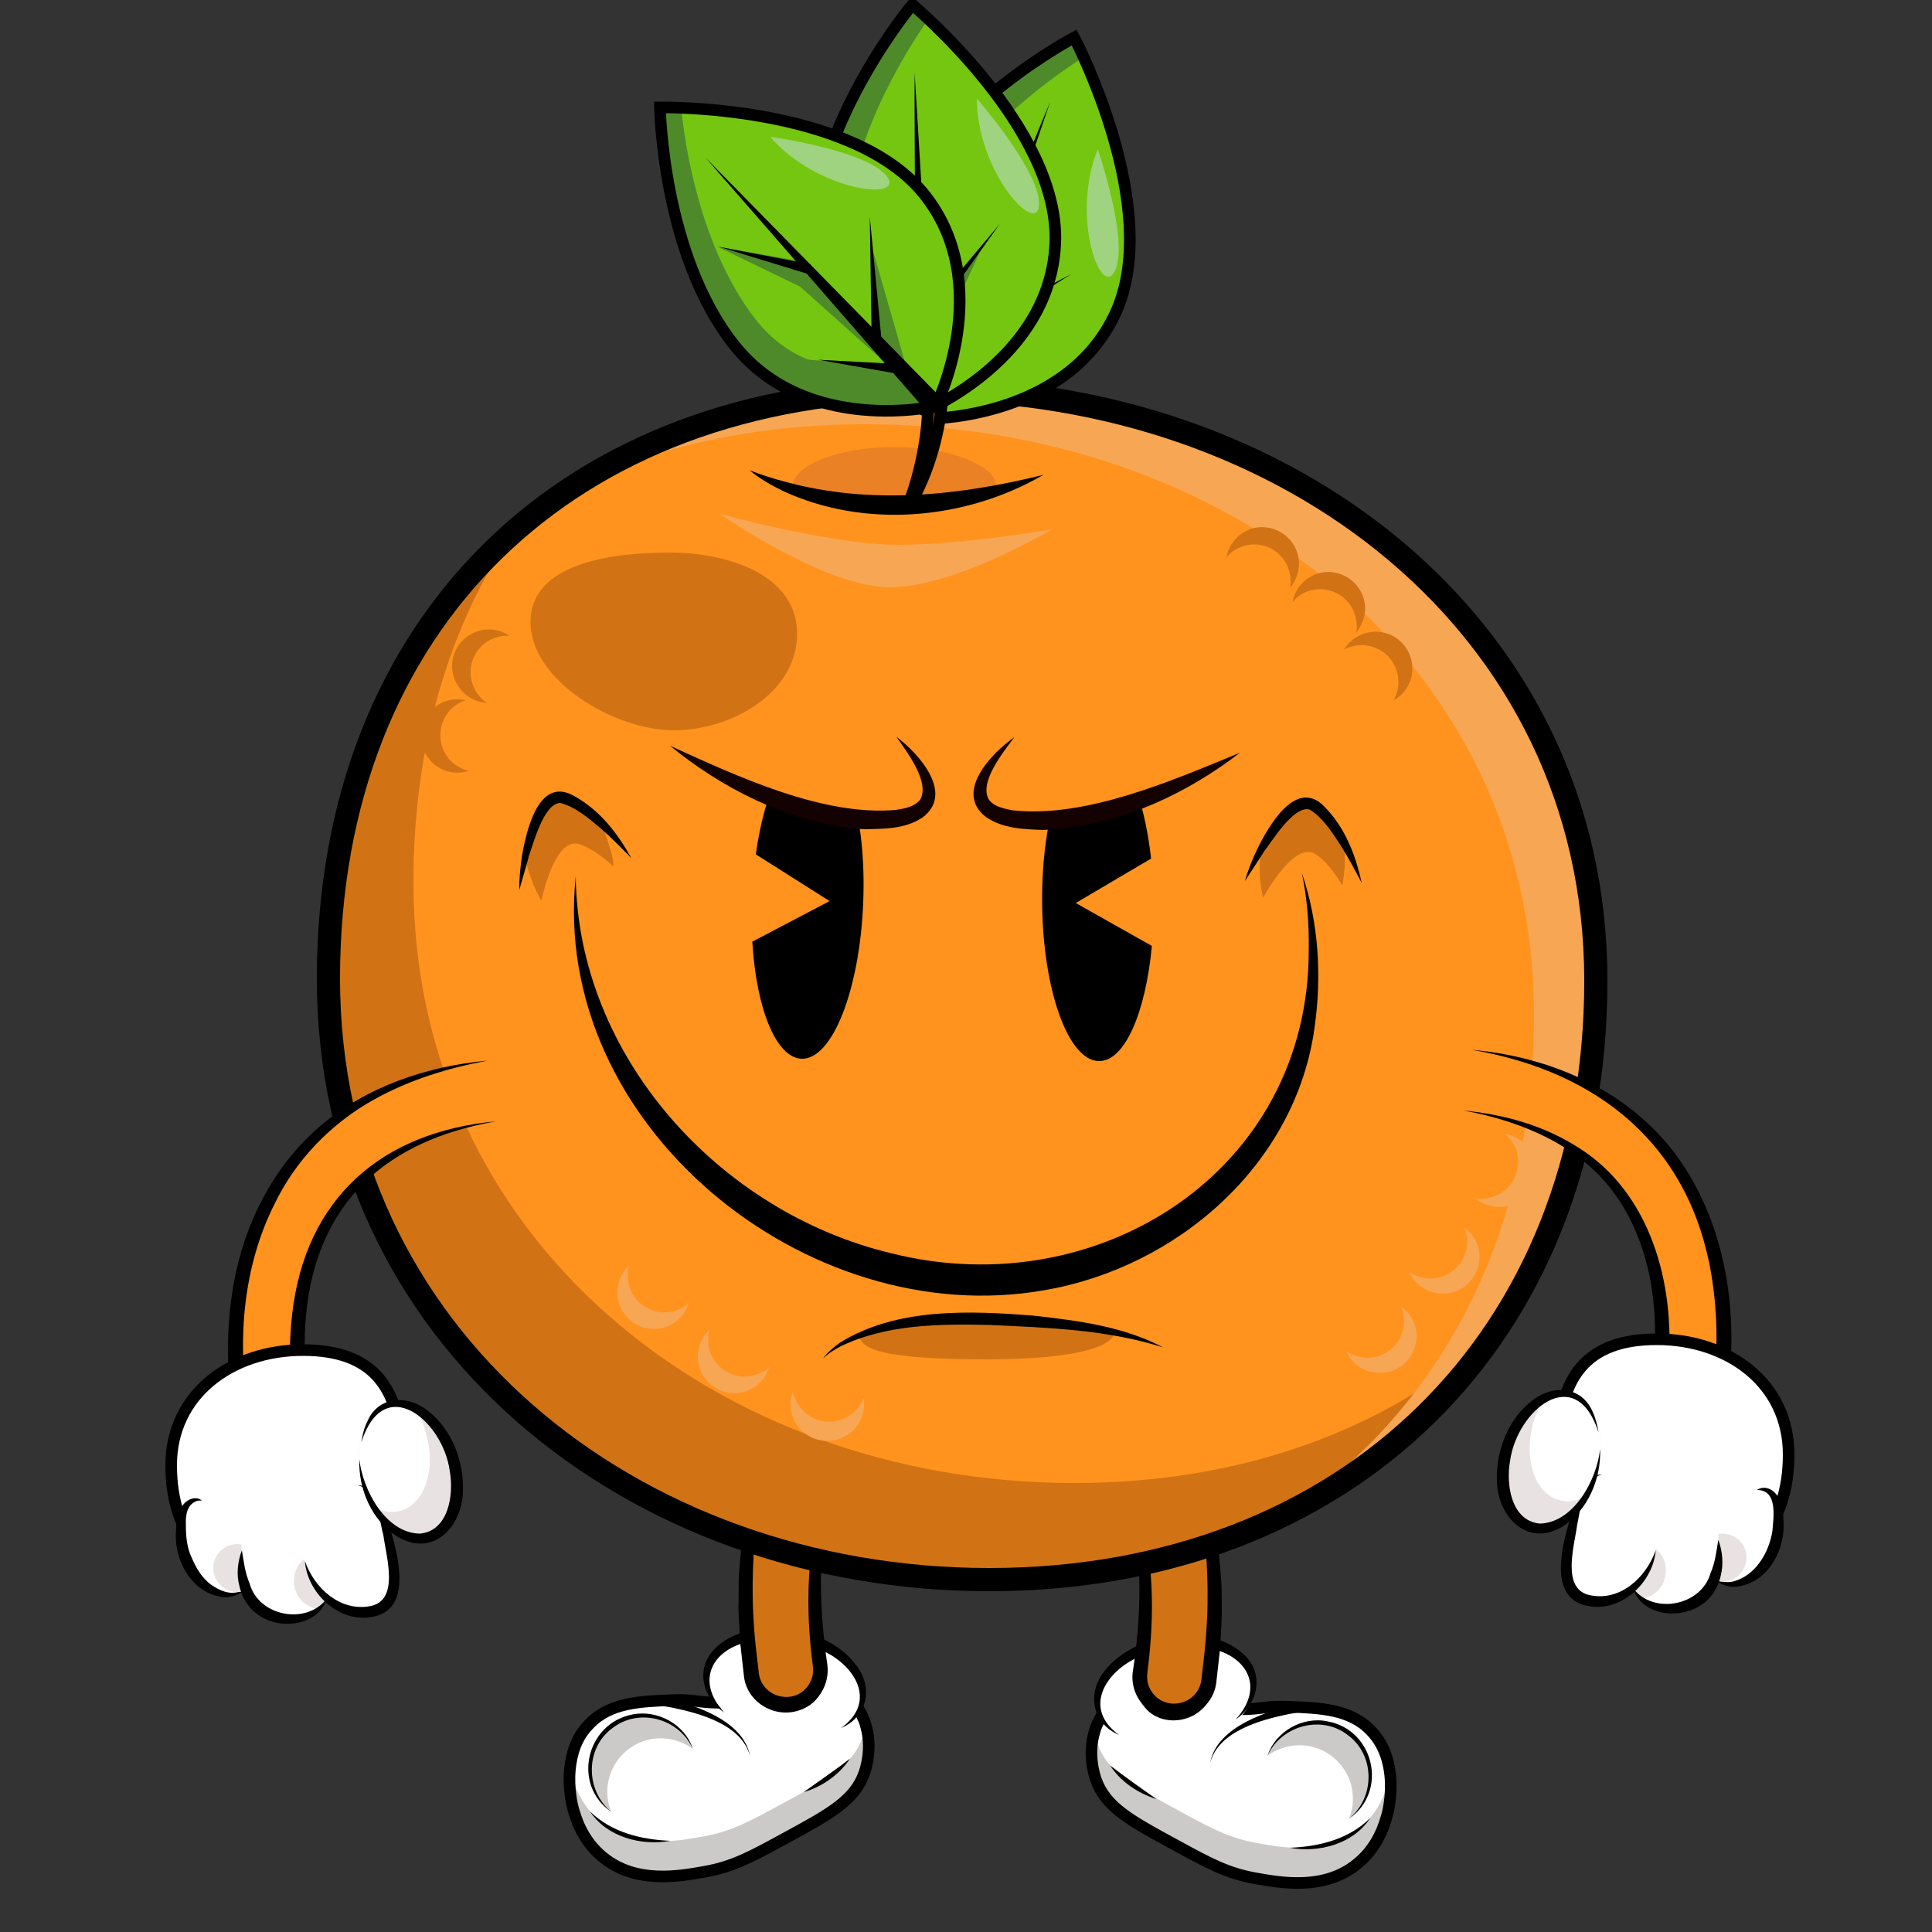 <svg version="1.1" id="Layer_1" xmlns="http://www.w3.org/2000/svg" xmlns:xlink="http://www.w3.org/1999/xlink" x="0px" y="0px"
	 viewBox="0 0 500 500" style="enable-background:new 0 0 500 500;" xml:space="preserve">
<rect x="0" y="0" width="500" height="500" fill="#333333" stroke="none"/>
<style type="text/css">
	.st0{fill:#CCCAC8;}
	.st1{fill:#FFFFFF;}
	.st2{fill:none;}
	.st3{fill:none;stroke:#000000;stroke-width:3;stroke-miterlimit:10;}
	.st4{fill:#D17315;}
	.st5{fill:#FF931E;}
	.st6{fill:#F7A654;}
	.st7{fill:none;stroke:#000000;stroke-width:6;stroke-miterlimit:10;}
	.st8{fill:#EA8124;}
	.st9{fill:#140101;}
	.st10{fill:#74C610;}
	.st11{fill:#4E8A2A;}
	.st12{fill:#A0D37F;}
	.st13{fill:#A84C0E;}
	.st14{fill:#E8E2E2;}
</style>
<g>
	<g>
		<path class="st0" d="M359.8,459.5c0.5,5.1-0.6,9.5-0.8,10.2c-0.6,2.1-2.2,8.2-7.8,12.7c-8.5,6.9-19.6,4.9-26.3,3.7
			c-7.3-1.3-11.9-3.8-20.7-8.6c-12-6.5-18.1-9.9-20.6-17c-0.3-0.9-2.2-6.5-0.3-12.5c0.2-0.8,0.5-1.5,0.9-2.3
			c0.7-1.5,2.7-5.4,6.6-6.8c3.3-1.2,5.5,0.2,12.1,1.7c5.8,1.3,10.2,1.5,14.9,1.7c8.5,0.4,8.9-0.9,15.6-0.6
			c8.2,0.3,16.1,0.6,21.4,6.2C358.2,451.4,359.4,455.7,359.8,459.5z"/>
		<path class="st1" d="M359.8,459.5c-0.1,0.5-0.2,0.9-0.3,1.1c-0.6,2.1-2.2,8.2-7.8,12.7c-8.5,6.9-19.6,4.9-26.3,3.7
			c-7.3-1.3-11.9-3.8-20.7-8.6c-12-6.5-18.1-9.9-20.6-17c-0.1-0.4-0.5-1.6-0.8-3.4c0.2-0.8,0.5-1.5,0.9-2.3c0.7-1.5,2.7-5.4,6.6-6.8
			c3.3-1.2,5.5,0.2,12.1,1.7c5.8,1.3,10.2,1.5,14.9,1.7c8.5,0.4,8.9-0.9,15.6-0.6c8.2,0.3,16.1,0.6,21.4,6.2
			C358.2,451.4,359.4,455.7,359.8,459.5z"/>
		<path class="st2" d="M359.8,459.5c0.5,5.1-0.6,9.5-0.8,10.2c-0.6,2.1-2.2,8.2-7.8,12.7c-8.5,6.9-19.6,4.9-26.3,3.7
			c-7.3-1.3-11.9-3.8-20.7-8.6c-12-6.5-18.1-9.9-20.6-17c-0.3-0.9-2.2-6.5-0.3-12.5c0.2-0.8,0.5-1.5,0.9-2.3
			c0.7-1.5,2.7-5.4,6.6-6.8c3.3-1.2,5.5,0.2,12.1,1.7c5.8,1.3,10.2,1.5,14.9,1.7c8.5,0.4,8.9-0.9,15.6-0.6
			c8.2,0.3,16.1,0.6,21.4,6.2C358.2,451.4,359.4,455.7,359.8,459.5z"/>
		<path class="st3" d="M359.8,459.5c0.5,5.1-0.6,9.5-0.8,10.2c-0.6,2.1-2.2,8.2-7.8,12.7c-8.5,6.9-19.6,4.9-26.3,3.7
			c-7.3-1.3-11.9-3.8-20.7-8.6c-12-6.5-18.1-9.9-20.6-17c-0.3-0.9-2.2-6.5-0.3-12.5c0.2-0.8,0.5-1.5,0.9-2.3
			c0.7-1.5,2.7-5.4,6.6-6.8c3.3-1.2,5.5,0.2,12.1,1.7c5.8,1.3,10.2,1.5,14.9,1.7c8.5,0.4,8.9-0.9,15.6-0.6
			c8.2,0.3,16.1,0.6,21.4,6.2C358.2,451.4,359.4,455.7,359.8,459.5z"/>
		<g>
			<path d="M313.2,456.2c1.7-9.5,15.3-13.6,23.5-15.5c0,0,0.4,2.3,0.4,2.3l-3.6,0.6C326.2,445.1,315.3,448.1,313.2,456.2
				L313.2,456.2z"/>
		</g>
		<g>
			<path d="M287.3,456.9c3.9,3,8,5.9,12,8.7C294.5,464.1,290,461.1,287.3,456.9L287.3,456.9z"/>
		</g>
		<g>
			<path d="M333.8,478.2c7.6-0.3,15.3-2.2,20.8-7.7C350.3,477.2,341.3,479.6,333.8,478.2L333.8,478.2z"/>
		</g>
		<path class="st0" d="M338.3,446c-4.8,0.9-8.6,4.2-10.3,8.4c1.7-1.2,3.6-2.1,5.8-2.5c7.5-1.4,14.7,3.6,16.1,11.1
			c0.5,2.7,0.2,5.3-0.8,7.7c4.1-3.1,6.3-8.2,5.3-13.6C353,449.6,345.8,444.6,338.3,446z"/>
		<g>
			<path d="M349.1,470.7c6.8-5.5,6.8-16.4-0.2-21.6c-6.8-5.4-17.3-2.6-20.9,5.3c2.1-6.3,9.1-10.3,15.6-8.9
				C355.7,447.7,359.3,463.7,349.1,470.7L349.1,470.7z"/>
		</g>
		
			<ellipse transform="matrix(0.984 -0.181 0.181 0.984 -74.353 62.366)" class="st1" cx="304.2" cy="438.2" rx="20.5" ry="13.3"/>
		<g>
			<path d="M289.6,449c-7-3-8.4-10.8-3.7-16.6c4.1-5.2,10.6-8,17-9c6.5-0.8,13.6,0,18.7,4.5c5.8,5.1,4.1,13-1.8,17.1
				c7.8-8.6,2.7-17-7.7-18.6c-5.8-1-12,0-17.4,2.4C286.1,432.6,280.1,442.1,289.6,449L289.6,449z"/>
		</g>
	</g>
	<ellipse transform="matrix(0.984 -0.181 0.181 0.984 -74.079 62.316)" cx="304.1" cy="436.7" rx="9.5" ry="8.2"/>
	<path class="st4" d="M305.5,442.9c-1,0.2-1.9,0.2-3,0c-4.9-0.7-8.3-5.3-7.6-10.2c6.1-41.3-9.7-63.5-9.9-63.7
		c-2.9-4-2.1-9.6,1.9-12.6c4-2.9,9.6-2.1,12.6,1.9c0.8,1.1,20.4,28.5,13.2,77C312.2,439.2,309.2,442.2,305.5,442.9z"/>
	<g>
		<path d="M299.6,358.3c10.9,14.7,15.4,33.5,16.5,51.5c0.1,2.6,0.1,5.6,0.1,8.3c-0.1,1.7-0.3,6.4-0.4,8.2c-0.3,2.9-0.7,6-1,8.9
			c-0.8,8-10.2,12.4-16.8,7.9c-3.5-2.2-5.5-6.6-4.8-10.7c2.2-14.3,2.5-29.1-0.7-43.3c-1.6-7-3.7-13.9-7.3-20.2
			c4.3,5.9,7.1,12.8,9.2,19.7c4.2,14.1,4.5,29.1,2.6,43.7c-0.2,1.4-0.2,3,0.4,4.3c3.1,7,13.3,5,13.6-2.7c0.5-4.1,1.1-9.2,1.3-13.3
			c0.1-1.4,0.2-3.9,0.2-5.4C312.8,395.7,309.5,375.5,299.6,358.3L299.6,358.3z"/>
	</g>
</g>
<g>
	<g>
		<path class="st0" d="M147.5,457.8c-0.5,5.1,0.6,9.5,0.8,10.2c0.6,2.1,2.2,8.2,7.8,12.7c8.5,6.9,19.6,4.9,26.3,3.7
			c7.3-1.3,11.9-3.8,20.7-8.6c12-6.5,18.1-9.9,20.6-17c0.3-0.9,2.2-6.5,0.3-12.5c-0.2-0.8-0.5-1.5-0.9-2.3c-0.7-1.5-2.7-5.4-6.6-6.8
			c-3.3-1.2-5.5,0.2-12.1,1.7c-5.8,1.3-10.2,1.5-14.9,1.7c-8.5,0.4-8.9-0.9-15.6-0.6c-8.2,0.3-16.1,0.6-21.4,6.2
			C149.1,449.6,147.9,453.9,147.5,457.8z"/>
		<path class="st1" d="M147.5,457.8c0.1,0.5,0.2,0.9,0.3,1.1c0.6,2.1,2.2,8.2,7.8,12.7c8.5,6.9,19.6,4.9,26.3,3.7
			c7.3-1.3,11.9-3.8,20.7-8.6c12-6.5,18.1-9.9,20.6-17c0.1-0.4,0.5-1.6,0.8-3.4c-0.2-0.8-0.5-1.5-0.9-2.3c-0.7-1.5-2.7-5.4-6.6-6.8
			c-3.3-1.2-5.5,0.2-12.1,1.7c-5.8,1.3-10.2,1.5-14.9,1.7c-8.5,0.4-8.9-0.9-15.6-0.6c-8.2,0.3-16.1,0.6-21.4,6.2
			C149.1,449.6,147.9,453.9,147.5,457.8z"/>
		<path class="st2" d="M147.5,457.8c-0.5,5.1,0.6,9.5,0.8,10.2c0.6,2.1,2.2,8.2,7.8,12.7c8.5,6.9,19.6,4.9,26.3,3.7
			c7.3-1.3,11.9-3.8,20.7-8.6c12-6.5,18.1-9.9,20.6-17c0.3-0.9,2.2-6.5,0.3-12.5c-0.2-0.8-0.5-1.5-0.9-2.3c-0.7-1.5-2.7-5.4-6.6-6.8
			c-3.3-1.2-5.5,0.2-12.1,1.7c-5.8,1.3-10.2,1.5-14.9,1.7c-8.5,0.4-8.9-0.9-15.6-0.6c-8.2,0.3-16.1,0.6-21.4,6.2
			C149.1,449.6,147.9,453.9,147.5,457.8z"/>
		<path class="st3" d="M147.5,457.8c-0.5,5.1,0.6,9.5,0.8,10.2c0.6,2.1,2.2,8.2,7.8,12.7c8.5,6.9,19.6,4.9,26.3,3.7
			c7.3-1.3,11.9-3.8,20.7-8.6c12-6.5,18.1-9.9,20.6-17c0.3-0.9,2.2-6.5,0.3-12.5c-0.2-0.8-0.5-1.5-0.9-2.3c-0.7-1.5-2.7-5.4-6.6-6.8
			c-3.3-1.2-5.5,0.2-12.1,1.7c-5.8,1.3-10.2,1.5-14.9,1.7c-8.5,0.4-8.9-0.9-15.6-0.6c-8.2,0.3-16.1,0.6-21.4,6.2
			C149.1,449.6,147.9,453.9,147.5,457.8z"/>
		<g>
			<path d="M194.1,454.5c-2.1-8.2-13-11.1-20.3-12.6c0,0-3.6-0.6-3.6-0.6l0.4-2.3C178.8,440.9,192.4,444.9,194.1,454.5L194.1,454.5z
				"/>
		</g>
		<g>
			<path d="M220,455.1c-2.8,4.2-7.2,7.3-12,8.7C212,460.9,216.2,458.1,220,455.1L220,455.1z"/>
		</g>
		<g>
			<path d="M173.5,476.4c-7.5,1.4-16.5-1-20.8-7.6C158.2,474.2,165.9,476.1,173.5,476.4L173.5,476.4z"/>
		</g>
		<path class="st0" d="M169,444.2c4.8,0.9,8.6,4.2,10.3,8.4c-1.7-1.2-3.6-2.1-5.8-2.5c-7.5-1.4-14.7,3.6-16.1,11.1
			c-0.5,2.7-0.2,5.3,0.8,7.7c-4.1-3.1-6.3-8.2-5.3-13.6C154.3,447.8,161.5,442.8,169,444.2z"/>
		<g>
			<path d="M158.2,468.9c-10.2-6.9-6.6-22.9,5.5-25.2c6.5-1.3,13.6,2.6,15.6,8.9c-3.6-8-14.1-10.7-20.9-5.3
				C151.4,452.5,151.5,463.4,158.2,468.9L158.2,468.9z"/>
		</g>
		
			<ellipse transform="matrix(0.181 -0.984 0.984 0.181 -262.899 557.069)" class="st1" cx="203.1" cy="436.4" rx="13.3" ry="20.5"/>
		<g>
			<path d="M217.7,447.2c9.5-6.9,3.5-16.4-5.2-20.2c-5.4-2.4-11.6-3.4-17.4-2.4c-10.4,1.6-15.5,10-7.7,18.6
				c-5.9-4.1-7.6-12-1.8-17.1c5.1-4.5,12.3-5.3,18.7-4.5c6.4,1,13,3.8,17,9C226.1,436.4,224.7,444.2,217.7,447.2L217.7,447.2z"/>
		</g>
	</g>
	<ellipse transform="matrix(0.181 -0.984 0.984 0.181 -261.29 555.952)" cx="203.2" cy="434.9" rx="8.2" ry="9.5"/>
	<path class="st4" d="M201.8,441.1c1,0.2,1.9,0.2,3,0c4.9-0.7,8.3-5.3,7.6-10.2c-6.1-41.3,9.7-63.5,9.9-63.7c2.9-4,2.1-9.6-1.9-12.6
		c-4-2.9-9.6-2.1-12.6,1.9c-0.8,1.1-20.4,28.5-13.2,77C195.1,437.4,198.1,440.4,201.8,441.1z"/>
	<g>
		<path d="M207.7,356.5c-9.8,17.2-13.2,37.4-12.9,57c0,1.4,0.1,3.9,0.2,5.4c0.2,4.2,0.8,9.2,1.3,13.3c0.3,7.6,10.5,9.7,13.6,2.7
			c0.6-1.4,0.6-2.9,0.4-4.3c-1.9-14.5-1.5-29.5,2.6-43.7c2.1-7,4.9-13.9,9.2-19.7c-3.6,6.3-5.8,13.2-7.3,20.2
			c-3.2,14.2-2.8,29-0.7,43.3c0.6,4.1-1.3,8.4-4.8,10.7c-6.7,4.5-16.1,0.1-16.8-7.9c-0.3-2.9-0.7-6-1-8.9c-0.1-1.8-0.3-6.5-0.4-8.2
			c0.1-2.7,0-5.6,0.1-8.3C192.3,390,196.8,371.3,207.7,356.5L207.7,356.5z"/>
	</g>
</g>
<path class="st5" d="M413,253.8c0,92.5-64.5,155-157,155s-171-63-171-155.5s62.5-152.5,155-152.5S413,161.3,413,253.8z"/>
<path class="st4" d="M278,383.8c-92.5,0-171-63-171-155.5c0-35.5,9.2-66.2,25.7-90.5C102.6,164.4,85,204.3,85,253.3
	c0,92.5,78.5,155.5,171,155.5c56.9,0,103.1-23.6,130.3-63.3C359,369.9,321.7,383.8,278,383.8z"/>
<path class="st6" d="M240,100.8c-35.6,0-66.8,8.9-91.6,25.1c21.8-10.5,47.3-16.1,75.6-16.1c92.5,0,173,60.5,173,153
	c0,57.3-24.8,103.2-65.7,129.7c50.3-24.3,81.7-74.2,81.7-138.7C413,161.3,332.5,100.8,240,100.8z"/>
<path class="st7" d="M413,253.8c0,92.5-64.5,155-157,155s-171-63-171-155.5s62.5-152.5,155-152.5S413,161.3,413,253.8z"/>
<path class="st6" d="M219.6,366.5c-4.5,2.8-10.3,1.4-13.1-3.1c-0.6-1-1.1-2.2-1.3-3.3c-1,2.7-0.8,5.7,0.8,8.3
	c2.8,4.5,8.6,5.8,13.1,3.1c3.4-2.1,5-6,4.4-9.8C222.8,363.7,221.4,365.4,219.6,366.5z"/>
<path class="st6" d="M193.6,356.2c-5.2,0.5-9.9-3.4-10.3-8.6c-0.1-1.2,0-2.4,0.3-3.5c-2.1,1.9-3.2,4.8-3,7.8
	c0.5,5.2,5.1,9.1,10.3,8.6c4-0.4,7.2-3.2,8.2-6.8C197.8,355,195.8,356,193.6,356.2z"/>
<path class="st6" d="M172.8,339.6c-5.2,0.5-9.9-3.4-10.3-8.6c-0.1-1.2,0-2.4,0.3-3.5c-2.1,1.9-3.2,4.8-3,7.8
	c0.5,5.2,5.1,9.1,10.3,8.6c4-0.4,7.2-3.2,8.2-6.8C176.9,338.5,175,339.4,172.8,339.6z"/>
<path class="st6" d="M392.7,298.7c1.1,5.1-2.2,10.2-7.3,11.3c-1.2,0.3-2.4,0.3-3.6,0.1c2.2,1.8,5.1,2.7,8.1,2
	c5.1-1.1,8.4-6.2,7.3-11.3c-0.8-3.9-4-6.7-7.7-7.4C391.1,294.8,392.3,296.6,392.7,298.7z"/>
<path class="st6" d="M379.4,323.7c-1.3,5.1-6.5,8.2-11.5,6.9c-1.2-0.3-2.3-0.8-3.2-1.5c1.1,2.6,3.4,4.7,6.4,5.4
	c5.1,1.3,10.3-1.8,11.5-6.9c1-3.9-0.6-7.8-3.7-10C379.7,319.4,380,321.5,379.4,323.7z"/>
<path class="st6" d="M363.1,344.2c-1.3,5.1-6.5,8.2-11.5,6.9c-1.2-0.3-2.3-0.8-3.2-1.5c1.1,2.6,3.4,4.7,6.4,5.4
	c5.1,1.3,10.3-1.8,11.5-6.9c1-3.9-0.6-7.8-3.7-10C363.4,339.9,363.6,342.1,363.1,344.2z"/>
<path class="st4" d="M353.9,167.1c5.2,0.8,8.7,5.7,7.9,10.9c-0.2,1.2-0.6,2.3-1.2,3.3c2.5-1.4,4.3-3.8,4.8-6.8
	c0.8-5.2-2.7-10.1-7.9-10.9c-4-0.6-7.7,1.3-9.7,4.5C349.6,167.2,351.7,166.7,353.9,167.1z"/>
<path class="st4" d="M339.7,152.7c5.1-1.1,10.2,2.2,11.2,7.4c0.3,1.2,0.3,2.4,0.1,3.6c1.8-2.2,2.7-5.1,2.1-8.1
	c-1.1-5.1-6.1-8.4-11.2-7.4c-3.9,0.8-6.8,4-7.4,7.7C335.7,154.3,337.5,153.1,339.7,152.7z"/>
<path class="st4" d="M122.3,177c-1.7-5,1-10.4,6-12c1.2-0.4,2.4-0.5,3.5-0.5c-2.4-1.6-5.4-2.1-8.3-1.1c-5,1.7-7.7,7-6,12
	c1.3,3.8,4.7,6.3,8.5,6.5C124.3,180.8,123,179.1,122.3,177z"/>
<path class="st4" d="M116.1,196.3c-3.3-4.1-2.7-10,1.3-13.4c1-0.8,2-1.3,3.1-1.7c-2.8-0.6-5.8,0-8.1,1.9c-4.1,3.3-4.7,9.3-1.3,13.4
	c2.5,3.1,6.6,4.2,10.2,3C119.4,199,117.5,198,116.1,196.3z"/>
<path class="st4" d="M322.6,141.1c5.1-1.1,10.2,2.2,11.2,7.4c0.3,1.2,0.3,2.4,0.1,3.6c1.8-2.2,2.7-5.1,2.1-8.1
	c-1.1-5.1-6.1-8.4-11.2-7.4c-3.9,0.8-6.8,4-7.4,7.7C318.6,142.7,320.5,141.6,322.6,141.1z"/>
<path class="st8" d="M258,126.3c0,0.5-0.1,0.9-0.2,1.3c-23.4,5.8-41.8,2.6-52.8-1c0-0.1,0-0.2,0-0.4c0-5.8,11.9-10.5,26.5-10.5
	S258,120.5,258,126.3z"/>
<g>
	<path d="M270,122.9c-20.1,11.7-46.3,14-67.5,4.1c-3-1.5-5.9-3.1-8.5-5.3c3.1,1.2,6.2,2.2,9.3,3C225.3,130.7,248.1,128.3,270,122.9
		L270,122.9z"/>
</g>
<path d="M210.6,191.9c-6.6-0.3-12.6,12.1-15,29.2l19.1,12.1l-20,10.5c1,17.2,6.1,30,12.7,30.3c8,0.3,15.1-17.8,16-40.5
	S218.5,192.2,210.6,191.9z"/>
<path d="M283.8,192.5c6.6-0.1,12.2,12.5,14.1,29.7l-19.5,11.5l19.7,11.1c-1.6,17.2-7,29.8-13.6,29.8c-8,0.1-14.6-18.3-14.8-40.9
	C269.5,211,275.8,192.6,283.8,192.5z"/>
<path class="st5" d="M173.4,193c0,0,30.4,20.3,55,19.2s3.5-21.4,3.5-21.4"/>
<path class="st5" d="M320.9,194.8c0,0-31,19.3-55.6,17.4c-24.6-1.9-2.8-21.5-2.8-21.5"/>
<g>
	<path class="st9" d="M173.4,193c17.2,7.8,39.4,18.3,58.5,16.6c2.4-0.4,4.7-0.8,6.2-2.6c2.7-4.5-3.4-12.4-6.1-16.3
		c5.8,4.3,15.1,14.7,6.7,20.9c-4.6,3-9.9,2.9-15.1,3c0,0-3-0.2-3-0.2C203.2,212.3,186.7,203.9,173.4,193L173.4,193z"/>
</g>
<g>
	<path class="st9" d="M320.9,194.8c-13.6,10.5-30.4,18.4-47.8,19.8c0,0-3,0.2-3,0.2c-5.2-0.2-10.5-0.3-15-3.4
		c-8.2-6.4,1.5-16.5,7.4-20.6c-2.8,3.8-9.2,11.6-6.6,16.1c1.4,1.9,3.7,2.3,6.1,2.8C281,211.8,303.4,202,320.9,194.8L320.9,194.8z"/>
</g>
<g>
	<path d="M149,226.8c0.5,46.7,37.4,87.1,81.9,97.6c53.3,13.3,108-21.3,107.8-78.7c0.1-6.6-0.4-13.3-1.8-19.8
		c4.4,12.8,5.2,26.7,3.3,40.1c-4.9,35.4-35.5,62-69.9,67.9C208.7,344.8,142.3,291,149,226.8L149,226.8z"/>
</g>
<path class="st4" d="M288.5,344.8c-0.7,4-11.1,7-33,7c-22.6,0-33-1.8-33-6.1c0-0.1,0-0.1,0-0.2c6.3-2.5,16.5-4.7,32.4-4.2
	C270.3,341.7,281.2,343.3,288.5,344.8z"/>
<g>
	<path d="M301,348.7c-14.4-4.6-29.8-5.1-44.8-5.8c-13-0.3-26.7-0.2-38.6,5.5c-1.7,0.9-3.3,1.9-4.6,3.2c1.1-1.6,2.6-2.8,4.2-4
		c14.8-9.3,33.8-8.4,50.5-7.1C279.1,341.8,290.8,343.3,301,348.7L301,348.7z"/>
</g>
<g>
	<path class="st4" d="M347.4,229.2c-1.9-3.2-4.1-6.2-6.7-8c-4.3-3.1-10,4.5-13.8,11.1c-0.7-2.7-1-5.7-0.9-8.9c0-1.1,0.1-2.2,0.3-3.2
		c0,0,0,0,0,0c3.8-6.7,9.6-14.7,14.1-11.6c2.8,2,5.3,5.4,7.2,8.9c0.4,2.1,0.5,4.3,0.4,6.6C347.9,225.8,347.7,227.6,347.4,229.2z"/>
	<g>
		<path d="M352.4,228.5c-1.7-3.3-3.4-6.4-5.3-9.5c-2.3-3.5-4.7-7.4-8.2-9.5c-4.2-1.1-10,8.7-11.8,10.9c0,0,0,0,0,0l-0.1,0.2l0,0
			l-2.4,3.7l-2.4,3.7c0.7-2.7,2.3-6.5,3.2-8.3c2.8-5.7,9.9-18.4,17.2-11.1C348.1,214.1,350.8,221.2,352.4,228.5L352.4,228.5z"/>
	</g>
</g>
<path class="st4" d="M158.8,224.3c-2.7-2.5-5.7-4.7-8.7-5.8c-5-1.7-8.3,7.2-10,14.6c-1.4-2.4-2.6-5.2-3.5-8.3
	c-0.3-1.1-0.5-2.1-0.7-3.1c0,0,0,0,0,0c1.7-7.5,5-16.9,10.1-15.1c3.3,1.1,6.6,3.7,9.5,6.5c0.9,1.9,1.7,4,2.3,6.2
	C158.4,220.9,158.7,222.6,158.8,224.3z"/>
<g>
	<path d="M163.4,222.1c-2.5-2.6-5.1-5.2-7.8-7.6c-3.2-2.7-6.7-5.7-10.6-6.7c-4.4,0.1-7.1,11.1-8.2,13.9c0,0,0,0.2,0,0.2l0,0
		l-1.2,4.2l-1.2,4.2c-0.1-2.8,0.4-6.9,0.7-8.9c1.1-6.2,4.2-20.5,13.3-15.5C155.2,209.6,159.8,215.6,163.4,222.1L163.4,222.1z"/>
</g>
<g>
	<path class="st10" d="M231.7,54.7c-12.5,27.2,9.4,53.6,9.4,53.6s35.1-0.1,47.6-27.3S278,9.7,278,9.7S244.2,27.5,231.7,54.7z"/>
	<polygon class="st11" points="241.9,101.5 233.8,65.6 245.1,92.6 253,63 252.6,39.2 258.6,59 270.7,28.6 252,82.8 250.3,86.4 
		269.8,75.6 	"/>
	<path class="st11" d="M278,9.7c0,0,1,1.9,2.4,5.1c-10.4,6.6-30.3,21.6-39.8,41.2c-8.1,16.6-0.7,29.7,4.6,36.1
		c0.9,1,0.8,2.5-0.1,3.5c-3,3.4-4,12.7-4,12.7s-21.9-26.4-9.4-53.6S278,9.7,278,9.7z"/>
	<polygon points="243.6,109.2 271.8,26.3 238.7,107.4 243.6,109.2 	"/>
	<polygon points="277.3,70.9 248.3,86.1 249.6,88.3 277.3,70.9 	"/>
	<polygon points="259.4,62.8 252.8,39.8 256.9,63.4 259.4,62.8 	"/>
	<polygon points="246.6,94.6 238.2,75.7 244.1,95.5 246.6,94.6 	"/>
	<path class="st3" d="M231.7,54.7c-12.5,27.2,9.4,53.6,9.4,53.6s35.1-0.1,47.6-27.3S278,9.7,278,9.7S244.2,27.5,231.7,54.7z"/>
	<path class="st12" d="M284.1,38.6c0,0,8.1,23.6,4.5,31.4S277,56.1,284.1,38.6z"/>
</g>
<path class="st13" d="M235.7,130.3c7.4-13.2,10.4-30.6,7.1-45.8c-1.6-7.8-6-14-11.2-17.8c-1-0.7-2.1-1.3-3.3-1.8
	c0,0-0.4,0.6-0.4,0.6c0.6,1.4,1.2,2.6,1.9,3.8c1.2,2.4,2.4,4.8,3.5,7.3c1.6,3.5,3,7.2,4.3,10.9c2.8,7.5,3.1,16.6,2,25.1
	c-0.8,5.9-2.2,11.8-4.3,17.4L235.7,130.3L235.7,130.3z"/>
<path class="st3" d="M235.7,130.3c7.4-13.2,10.4-30.6,7.1-45.8c-1.6-7.8-6-14-11.2-17.8c-1-0.7-2.1-1.3-3.3-1.8c0,0-0.4,0.6-0.4,0.6
	c0.6,1.4,1.2,2.6,1.9,3.8c1.2,2.4,2.4,4.8,3.5,7.3c1.6,3.5,3,7.2,4.3,10.9c2.8,7.5,3.1,16.6,2,25.1c-0.8,5.9-2.2,11.8-4.3,17.4
	L235.7,130.3L235.7,130.3z"/>
<g>
	<path class="st10" d="M210.4,60.3c-1.3,29.9,29,46,29,46s32.4-13.4,33.7-43.3s-37-61.8-37-61.8S211.7,30.4,210.4,60.3z"/>
	<polygon class="st11" points="237.6,99.8 216.5,69.6 237.1,90.3 233.2,60 223.8,38.1 236.9,54.1 236.6,21.4 239.8,78.6 239.6,82.6 
		253.6,65.2 	"/>
	<path class="st11" d="M236.1,1.1c0,0,1.6,1.4,4.2,3.8c-7.1,10.1-19.8,31.5-21.2,53.2c-1.2,18.5,10.6,27.7,18,31.7
		c1.2,0.6,1.7,2,1.2,3.3c-1.5,4.3,1.1,13.2,1.1,13.2s-30.3-16.1-29-46S236.1,1.1,236.1,1.1z"/>
	<polygon points="242,106.2 236.7,18.8 236.9,106.4 242,106.2 	"/>
	<polygon points="258.7,58 237.6,83.1 239.7,84.7 258.7,58 	"/>
	<polygon points="239.1,57.3 224.2,38.5 237,58.8 239.1,57.3 	"/>
	<polygon points="239.3,91.6 224.3,77.3 237.4,93.4 239.3,91.6 	"/>
	<path class="st3" d="M210.4,60.3c-1.3,29.9,29,46,29,46s32.4-13.4,33.7-43.3s-37-61.8-37-61.8S211.7,30.4,210.4,60.3z"/>
	<path class="st12" d="M252.8,25.5c0,0,16.4,18.8,16.1,27.4S252.8,44.5,252.8,25.5z"/>
</g>
<g>
	<path class="st10" d="M190.1,89.4c18.6,23.4,52.1,15.7,52.1,15.7s15.7-31.4-3-54.8s-68.4-22.5-68.4-22.5S171.4,66,190.1,89.4z"/>
	<polygon class="st11" points="236.4,101.4 200.7,92.5 229.9,94.6 207.1,74.2 185.6,63.8 206,67.4 184.3,42.9 224.3,84 226.7,87.1 
		225.9,64.8 	"/>
	<path class="st11" d="M170.7,27.9c0,0,2.1,0,5.6,0.1c1.2,12.3,5.7,36.8,18.8,54.1c11.2,14.7,26.2,14,34.3,12.2
		c1.3-0.3,2.6,0.4,3.1,1.7c1.7,4.2,9.5,9.3,9.5,9.3s-33.4,7.7-52.1-15.7S170.7,27.9,170.7,27.9z"/>
	<polygon points="244,103.4 182.7,40.9 240.2,106.9 244,103.4 	"/>
	<polygon points="225.1,56.1 225.6,88.8 228.2,88.6 225.1,56.1 	"/>
	<polygon points="209.8,68.4 186.2,63.9 209.1,70.9 209.8,68.4 	"/>
	<polygon points="232.4,94.2 211.7,93.1 232.1,96.7 232.4,94.2 	"/>
	<path class="st3" d="M190.1,89.4c18.6,23.4,52.1,15.7,52.1,15.7s15.7-31.4-3-54.8s-68.4-22.5-68.4-22.5S171.4,66,190.1,89.4z"/>
	<path class="st12" d="M199.3,35.4c0,0,24.7,3.4,30.1,10.1S211.7,49.7,199.3,35.4z"/>
</g>
<path class="st6" d="M272.3,137c0,0-25.2,15-42,15s-44-19-44-19s29.2,8,46,8S272.3,137,272.3,137z"/>
<path class="st4" d="M206.3,164c0,15.2-16.8,25-32,25c-15.2,0-37-12.8-37-28c0-15.2,20.8-18,36-18C188.5,143,206.3,148.8,206.3,164z
	"/>
<path class="st5" d="M70.2,370.9c-3.7,0-7.1-2.6-7.8-6.4c-0.3-1.4-6.8-35.1,12-61.5c11.2-15.7,28.6-25.3,51.9-28.6
	c4.4-0.6,8.4,2.4,9,6.8c0.6,4.4-2.4,8.4-6.8,9c-18.7,2.6-32.5,10-41,21.9c-14.8,20.7-9.4,49-9.4,49.2c0.8,4.3-2,8.5-6.3,9.4
	C71.2,370.9,70.7,370.9,70.2,370.9z"/>
<path class="st5" d="M437,368.2c-0.5,0-1.1-0.1-1.6-0.2c-4.3-0.9-7.1-5.1-6.3-9.4c0.1-0.4,5.3-28.6-9.4-49.2
	c-8.5-11.9-22.3-19.3-41-21.9c-4.4-0.6-7.4-4.7-6.8-9c0.6-4.4,4.6-7.4,9-6.8c23.3,3.3,40.7,12.9,51.9,28.6
	c18.7,26.4,12.2,60.1,12,61.5C444.1,365.6,440.8,368.2,437,368.2z"/>
<g>
	<path d="M128.4,290.2c-28.3,4.9-46.5,20.9-49.2,50.2c-0.6,6.3-0.4,12.7,0.4,19c0.1,0.5,0.2,1.4,0.3,1.9c1.1,5.7-3.7,11.5-9.5,11.6
		c-4.9,0.2-9.5-3.6-10.2-8.5c-1.7-10.6-1.6-21.2,0.2-31.7c2.7-15.7,10.2-30.8,22.4-41.2c12-10.3,27.8-15.6,43.3-17
		c-10.2,1.9-20.2,5-29.2,10c-11.2,6.2-20.4,15.7-25.9,27.2c-8,15.9-9.6,34.7-6.9,52.1c0.5,4.2,5.3,6.7,8.9,4.5
		c2.3-1.3,3.5-4.1,2.9-6.7c-1.1-7.1-1.1-14.3-0.3-21.4C79,310,98.9,292.9,128.4,290.2L128.4,290.2z"/>
</g>
<g>
	<path d="M381,271.7c22.5,2,44.2,12.3,56.1,32.2c10.3,17.2,12.8,38.2,9.8,57.8c-2,11.6-18.6,11.1-19.8-0.7c-0.1-1.1,0.1-2.3,0.3-3.4
		c0.2-1.6,0.4-3.1,0.6-4.7c1.3-15-1-31.1-9.9-43.6c-9-12.8-24.2-19.1-39.3-21.9c10.3,1,20.7,3.8,29.7,9.6
		c18.7,11.7,25,35.3,23.3,56.2c-0.1,1.7-0.3,3.3-0.6,5c-0.1,0.8-0.3,1.6-0.2,2.4c0.2,4.1,5.1,6.9,8.7,4.9c1.7-0.8,2.9-2.4,3.2-4.2
		c1.8-10.1,1.7-20.7,0.1-30.8C437.6,296.7,414,277.4,381,271.7L381,271.7z"/>
</g>
<g>
	<g>
		<path class="st1" d="M403.3,375c0,18.4,12.8,31.2,31.2,31.2s28.4-11.4,28.4-29.8s-15.6-29.8-34.1-29.8S403.3,356.6,403.3,375z"/>
		<path class="st3" d="M403.3,375c0,18.4,12.8,31.2,31.2,31.2s28.4-11.4,28.4-29.8s-15.6-29.8-34.1-29.8S403.3,356.6,403.3,375z"/>
	</g>
	<path class="st1" d="M443.4,408.9c0.4,0.4,2.3,0.7,2.8,0.8c2.3,0.8,5-0.5,5.9-1c2.8-1.3,4.5-3.6,5.5-5.4c0.4-0.8,0.8-1.5,1-2.1
		c1.5-3.2,1.5-5.9,1.5-7.4c0-2.8,0-6.4-2.6-8.1c-1.5-0.9-3.2-0.8-4.1-0.7"/>
	<path class="st1" d="M422.6,411c0.7,1.3,1.6,2.4,2.9,3.4c4,2.9,10,2.3,13.8-0.2c0.2-0.1,0.3-0.2,0.5-0.3c2.1-1.6,3.4-3.7,4.1-6.1
		c1.2-4,0.9-8.8,0.7-13.1c-0.1-1.5-0.3-2.8-0.5-3.8"/>
	<path class="st1" d="M414.6,381.6c-4.3,0.4-5.7,4.5-7.2,11.1c-0.1,0.4-0.2,0.8-0.3,1.2c-1.7,7.5-3.4,15.5,0.8,18.9
		c0.8,0.6,1.7,1.1,2.9,1.3c4.2,1,8.5-0.3,11.8-3.2c2.7-2.3,4.8-5.7,5.8-9.7c0.7-2.9,0.6-5.7,0-8.3"/>
	<g>
		<path d="M444.8,408.9c-0.2,0-0.5,0.1-0.3,0.1c1.2,0.4,2.7,0.6,4,0.3c5.8-1.5,9.3-7.4,10.2-13.1c0.3-3.7,1.4-10.6-4-10.6
			c1.7-1.1,3.6-0.5,4.9,1c1.8,2.2,1.9,4.9,2,7.5c0.3,6.7-3.6,14.5-10.5,16.2c-2.1,0.7-4.3,0.4-6.2-0.7c-0.2-0.2-0.6-0.2-0.7-0.5
			C444.4,408.8,444.6,408.9,444.8,408.9L444.8,408.9z"/>
	</g>
	<path class="st14" d="M424.8,413.8c1.2-0.2,2.4-0.7,3.5-1.5c3.2-2.5,3.8-7.2,1.3-10.4c-0.3-0.4-0.7-0.8-1.1-1.1
		c0,0.2-0.1,0.3-0.1,0.5c-0.9,4-3,7.4-5.8,9.7C423.1,412,423.8,413,424.8,413.8z"/>
	<path class="st2" d="M444.7,398.5c0.3,4.3,0.4,5.3-0.8,9.3c-0.7,2.4-2,4.5-4.1,6.1c-0.2,0.1-0.3,0.2-0.5,0.3
		c-3.8,2.6-9.8,3.1-13.8,0.2c-0.3-0.2-0.5-0.4-0.7-0.6"/>
	<g>
		<path d="M414.6,381.6c-5.4,1.3-5.3,8.3-6.4,12.8c-0.7,5.6-4.4,17.2,3.6,18.5c7.6,1.4,14.2-4.6,16.7-11.7
			c-0.6,8-8.5,15.9-17.1,14.5c-10.6-1.5-7.4-14.7-5.3-21.8C407.3,389.4,408.5,381.7,414.6,381.6L414.6,381.6z"/>
	</g>
	<path class="st14" d="M443.5,408.9c2,0.8,4.3,0.5,6.1-0.9c2.7-2.1,3.2-6,1.1-8.7c-1.5-1.9-3.8-2.7-6-2.3c0.2,3.7,0.2,7.5-0.8,10.8
		C443.7,408.1,443.6,408.5,443.5,408.9z"/>
	<g>
		<path d="M422.6,411c5.3,7,17.7,4.6,20.1-3.9c1.2-2.8,1.5-5.6,2-8.6c1.1,3,1.4,6.3,0.6,9.4c-0.7,3.3-2.9,6.4-5.9,8
			C433.7,419.1,424.7,417.8,422.6,411L422.6,411z"/>
	</g>
	<path class="st14" d="M390.1,374.2c-3,9.4-0.3,18.7,6,20.8c4.9,1.6,10.6-1.7,14.3-7.7c1-1.7,1.9-3.6,2.6-5.6c3-9.4,0.3-18.7-6-20.8
		c-2.4-0.8-4.9-0.4-7.3,0.8C395.7,363.8,392,368.3,390.1,374.2z"/>
	<path class="st1" d="M397.1,367.3c-3,9.4-0.3,18.7,6,20.8c2.4,0.8,4.9,0.4,7.3-0.8c1-1.7,1.9-3.6,2.6-5.6c3-9.4,0.3-18.7-6-20.8
		c-2.4-0.8-4.9-0.4-7.3,0.8C398.7,363.4,397.8,365.3,397.1,367.3z"/>
	<g>
		<path d="M414.1,375c0.3,7.6-3.1,15.9-9.8,20.1c-9,5.4-16.6-2.5-16.9-11.6c-0.3-7.9,2.8-16.2,9.2-21.1c5.2-4.1,12.6-3.7,15.5,2.8
			c0.8,1.7,1.3,3.6,1.6,5.5c-5.9-18.3-21.1-5.8-22.9,7.4c-1.1,6.1,0.3,15.5,7.7,16.2C407.3,394.1,413.3,382.9,414.1,375L414.1,375z"
			/>
	</g>
</g>
<g>
	<g>
		<path class="st1" d="M103.9,377.8c0,18.4-12.8,31.2-31.2,31.2s-28.4-11.4-28.4-29.8s15.6-29.8,34.1-29.8S103.9,359.4,103.9,377.8z
			"/>
		<path class="st3" d="M103.9,377.8c0,18.4-12.8,31.2-31.2,31.2s-28.4-11.4-28.4-29.8s15.6-29.8,34.1-29.8S103.9,359.4,103.9,377.8z
			"/>
	</g>
	<path class="st1" d="M63.8,411.6c-0.4,0.4-2.3,0.7-2.8,0.8c-2.3,0.8-5-0.5-5.9-1c-2.8-1.3-4.5-3.6-5.5-5.4c-0.4-0.8-0.8-1.5-1-2.1
		c-1.5-3.2-1.5-5.9-1.5-7.4c0-2.8,0-6.4,2.6-8.1c1.5-0.9,3.2-0.8,4.1-0.7"/>
	<path class="st1" d="M84.6,413.7c-0.7,1.3-1.6,2.4-2.9,3.4c-4,2.9-10,2.3-13.8-0.2c-0.2-0.1-0.3-0.2-0.5-0.3
		c-2.1-1.6-3.4-3.7-4.1-6.1c-1.2-4-0.9-8.8-0.7-13.1c0.1-1.5,0.3-2.8,0.5-3.8"/>
	<path class="st1" d="M92.6,384.4c4.3,0.4,5.7,4.5,7.2,11.1c0.1,0.4,0.2,0.8,0.3,1.2c1.7,7.5,3.4,15.5-0.8,18.9
		c-0.8,0.6-1.7,1.1-2.9,1.3c-4.2,1-8.5-0.3-11.8-3.2c-2.7-2.3-4.8-5.7-5.8-9.7c-0.7-2.9-0.6-5.7,0-8.3"/>
	<g>
		<path d="M62.4,411.7c0.2,0,0.4-0.1,0.5,0.1c-0.1,0.3-0.4,0.3-0.7,0.5c-1.9,1.1-4.1,1.4-6.2,0.7c-6.9-1.8-10.8-9.5-10.5-16.2
			c0.1-2.6,0.2-5.3,2-7.5c0.9-1.1,2.4-1.8,3.7-1.5c0.4,0.1,0.8,0.4,1.1,0.5c-0.4,0.1-0.9,0-1.2,0.1c-2.6,0.8-3.1,3.5-3,6
			c0,3,0.2,6,1.5,8.7c1.2,2.8,2.7,5.3,5,7c2.2,1.5,4.7,2.7,7.4,1.8c0.2,0,0.4-0.1,0.6-0.2C62.9,411.7,62.6,411.7,62.4,411.7
			L62.4,411.7z"/>
	</g>
	<path class="st14" d="M82.4,416.5c-1.2-0.2-2.4-0.7-3.5-1.5c-3.2-2.5-3.8-7.2-1.3-10.4c0.3-0.4,0.7-0.8,1.1-1.1
		c0,0.2,0.1,0.3,0.1,0.5c0.9,4,3,7.4,5.8,9.7C84,414.8,83.3,415.7,82.4,416.5z"/>
	<path class="st2" d="M62.5,401.2c-0.3,4.3-0.4,5.3,0.8,9.3c0.7,2.4,2,4.5,4.1,6.1c0.2,0.1,0.3,0.2,0.5,0.3
		c3.8,2.6,9.8,3.1,13.8,0.2c0.3-0.2,0.5-0.4,0.7-0.6"/>
	<g>
		<path d="M92.6,384.4c6,0.1,7.2,7.8,8.7,12.3c2,7.1,5.2,20.3-5.3,21.8c-8.6,1.4-16.5-6.4-17.1-14.5c2.5,7.1,9.1,13,16.7,11.7
			c8-1.3,4.3-12.9,3.6-18.5C97.9,392.7,98,385.7,92.6,384.4L92.6,384.4z"/>
	</g>
	<path class="st14" d="M63.7,411.6c-2,0.8-4.3,0.5-6.1-0.9c-2.7-2.1-3.2-6-1.1-8.7c1.5-1.9,3.8-2.7,6-2.3c-0.2,3.7-0.2,7.5,0.8,10.8
		C63.4,410.9,63.6,411.2,63.7,411.6z"/>
	<g>
		<path d="M84.6,413.7c-2.1,6.7-11.1,8.1-16.7,4.9c-3-1.6-5.2-4.7-5.9-8c-0.9-3.1-0.5-6.4,0.6-9.4c0.5,3,0.8,5.8,2,8.6
			C66.9,418.3,79.3,420.7,84.6,413.7L84.6,413.7z"/>
	</g>
	<path class="st14" d="M117,377c3,9.4,0.3,18.7-6,20.8c-4.9,1.6-10.6-1.7-14.3-7.7c-1-1.7-1.9-3.6-2.6-5.6c-3-9.4-0.3-18.7,6-20.8
		c2.4-0.8,4.9-0.4,7.3,0.8C111.5,366.5,115.2,371,117,377z"/>
	<path class="st1" d="M110,370.1c3,9.4,0.3,18.7-6,20.8c-2.4,0.8-4.9,0.4-7.3-0.8c-1-1.7-1.9-3.6-2.6-5.6c-3-9.4-0.3-18.7,6-20.8
		c2.4-0.8,4.9-0.4,7.3,0.8C108.5,366.1,109.4,368,110,370.1z"/>
	<g>
		<path d="M93,377.7c0.9,7.9,6.8,19.1,15.7,19.2c7.4-0.7,8.8-10.1,7.7-16.2c-1.8-13.2-17.1-25.7-22.9-7.4c0.3-1.9,0.7-3.7,1.6-5.5
			c2.8-6.5,10.3-6.9,15.5-2.8c6.4,4.9,9.5,13.2,9.2,21.1c-0.3,9.2-7.8,17-16.9,11.6C96.2,393.6,92.7,385.3,93,377.7L93,377.7z"/>
	</g>
</g>
</svg>
